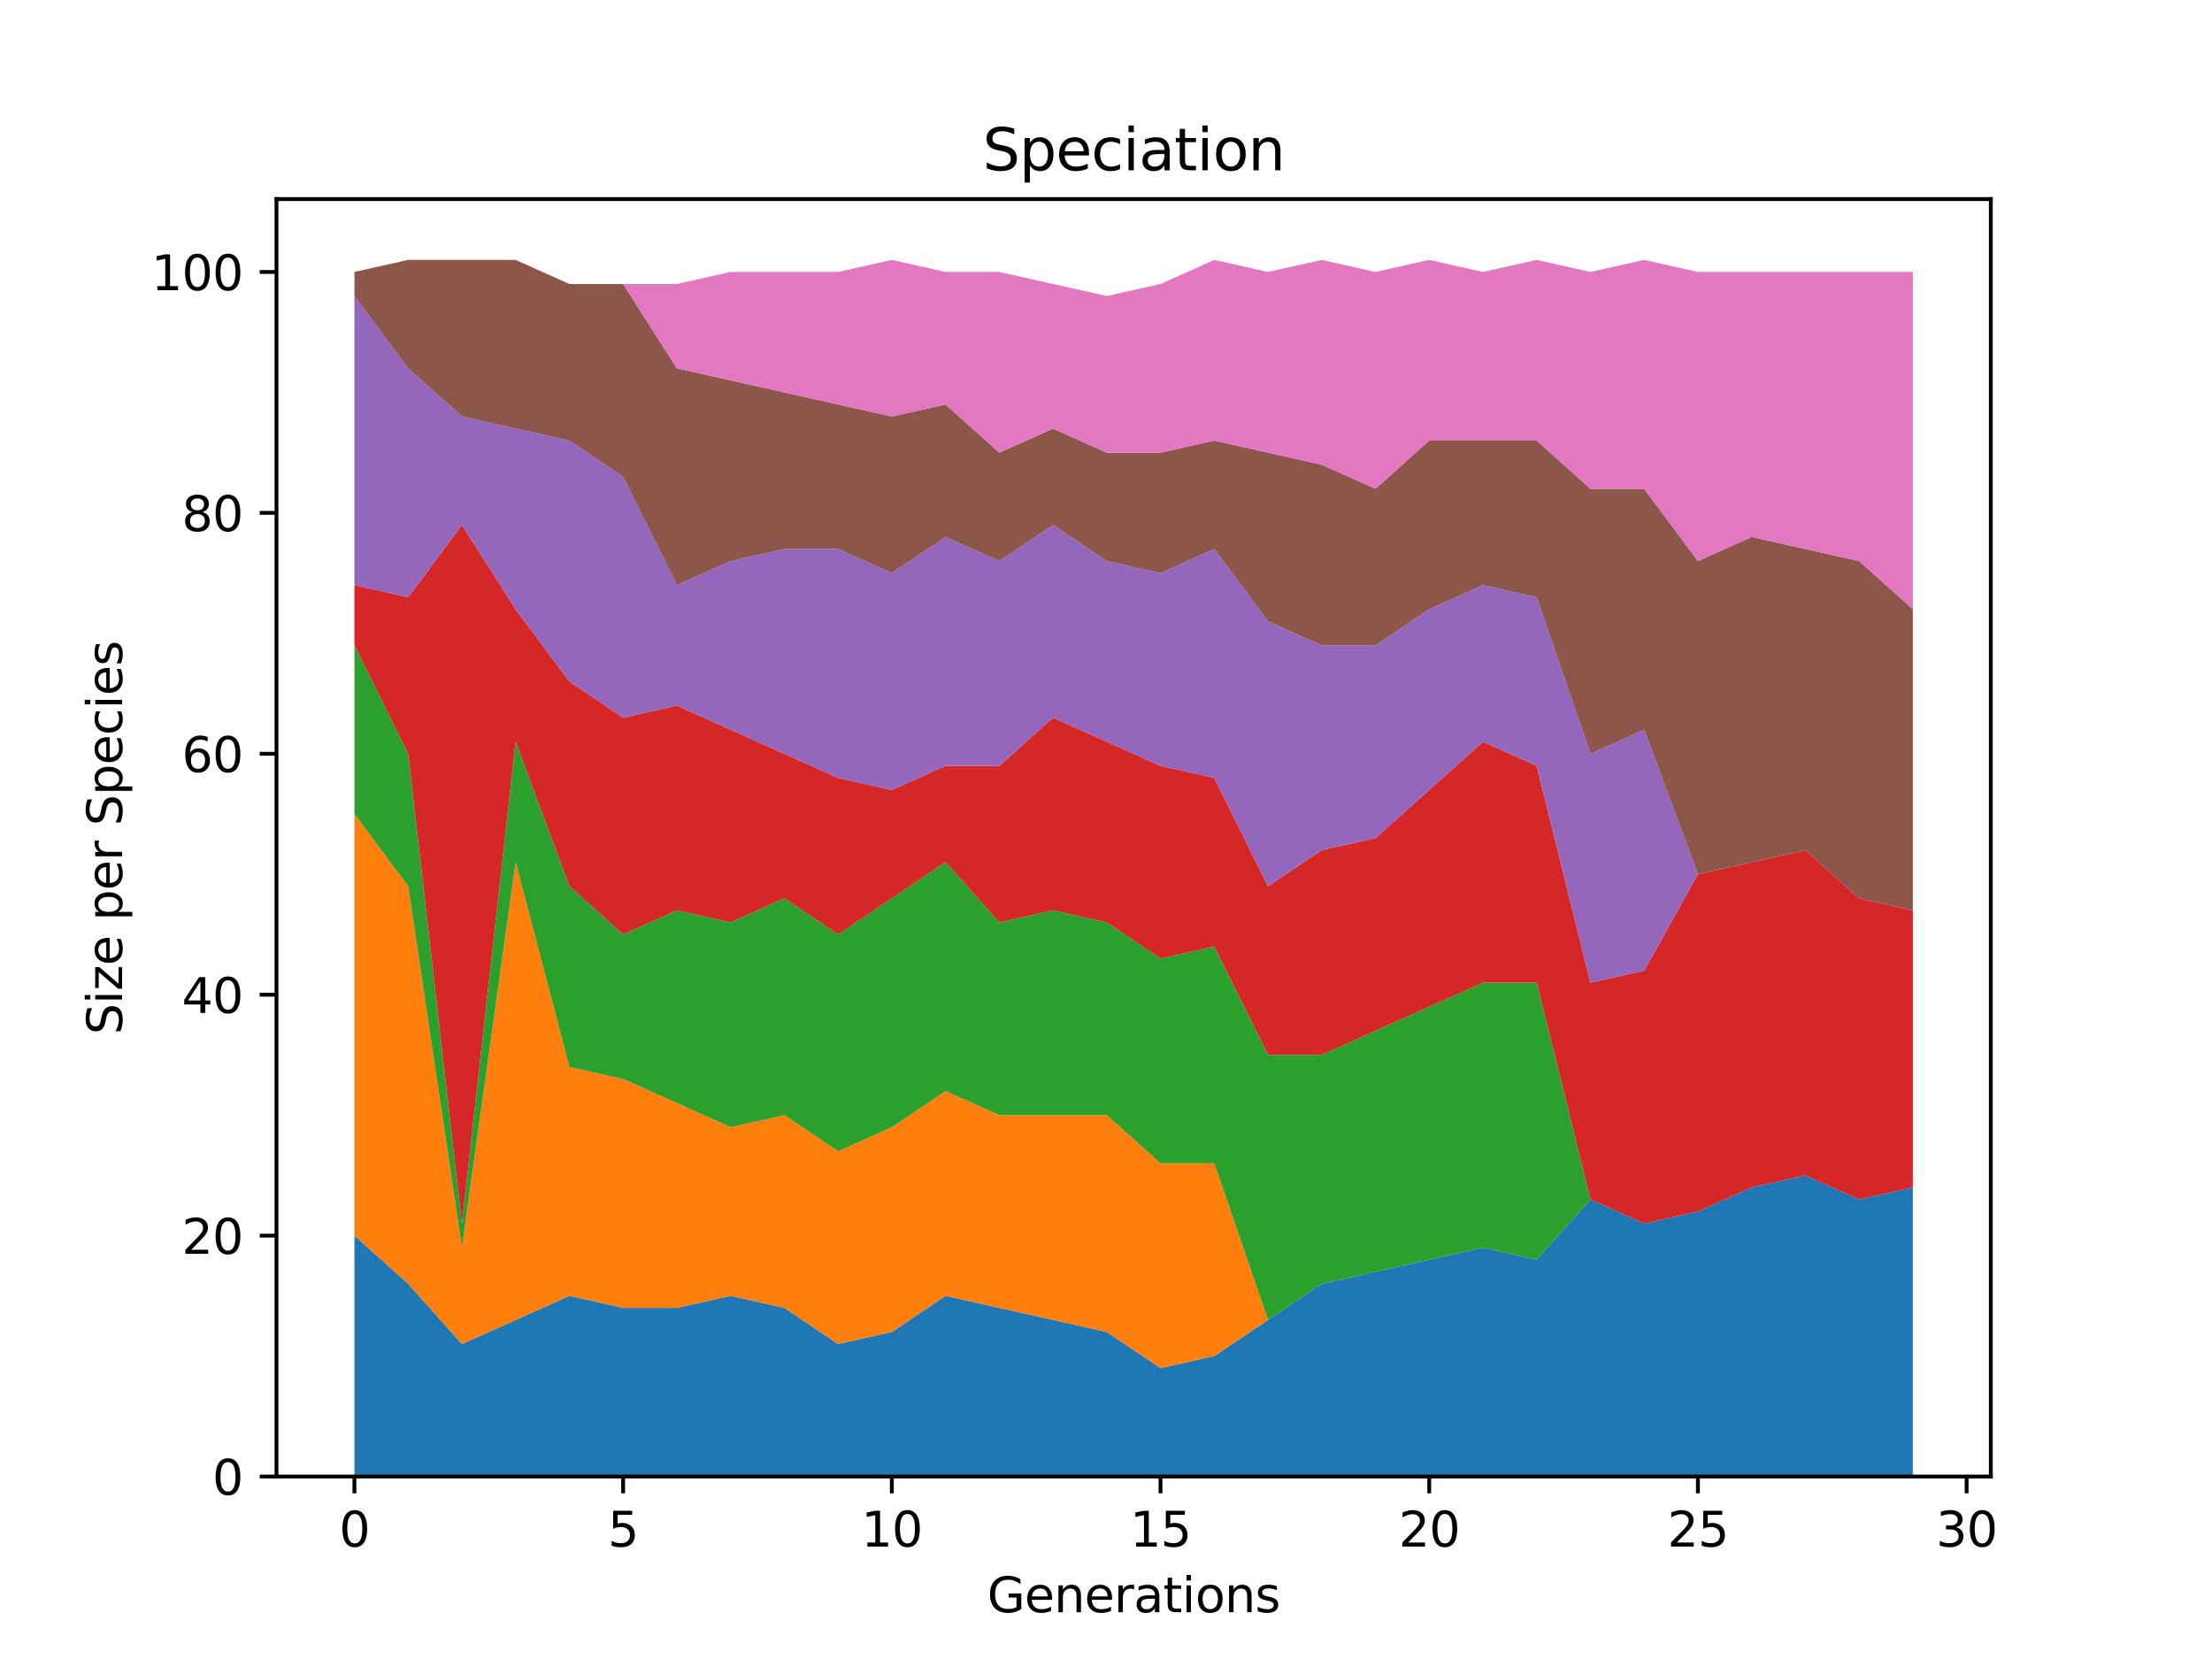 <?xml version="1.0" encoding="utf-8" standalone="no"?>
<!DOCTYPE svg PUBLIC "-//W3C//DTD SVG 1.1//EN"
  "http://www.w3.org/Graphics/SVG/1.1/DTD/svg11.dtd">
<svg height="345.6pt" version="1.1" viewBox="0 0 460.8 345.6" width="460.8pt" xmlns="http://www.w3.org/2000/svg" xmlns:xlink="http://www.w3.org/1999/xlink">
 <defs>
  <style type="text/css">*{stroke-linecap:butt;stroke-linejoin:round;}</style>
 </defs>
 <g id="figure_1">
  <g id="patch_1">
   <path d="M 0 345.6 
L 460.8 345.6 
L 460.8 0 
L 0 0 
z
" style="fill:#ffffff;"/>
  </g>
  <g id="axes_1">
   <g id="patch_2">
    <path d="M 57.6 307.584 
L 414.72 307.584 
L 414.72 41.472 
L 57.6 41.472 
z
" style="fill:#ffffff;"/>
   </g>
   <g id="PolyCollection_1">
    <path clip-path="url(#p0a9d8530e4)" d="M 73.833 257.398 
L 73.833 307.584 
L 85.028 307.584 
L 96.223 307.584 
L 107.418 307.584 
L 118.613 307.584 
L 129.808 307.584 
L 141.003 307.584 
L 152.198 307.584 
L 163.393 307.584 
L 174.588 307.584 
L 185.783 307.584 
L 196.978 307.584 
L 208.173 307.584 
L 219.368 307.584 
L 230.563 307.584 
L 241.757 307.584 
L 252.952 307.584 
L 264.147 307.584 
L 275.342 307.584 
L 286.537 307.584 
L 297.732 307.584 
L 308.927 307.584 
L 320.122 307.584 
L 331.317 307.584 
L 342.512 307.584 
L 353.707 307.584 
L 364.902 307.584 
L 376.097 307.584 
L 387.292 307.584 
L 398.487 307.584 
L 398.487 247.361 
L 398.487 247.361 
L 387.292 249.87 
L 376.097 244.851 
L 364.902 247.361 
L 353.707 252.379 
L 342.512 254.889 
L 331.317 249.87 
L 320.122 262.416 
L 308.927 259.907 
L 297.732 262.416 
L 286.537 264.926 
L 275.342 267.435 
L 264.147 274.963 
L 252.952 282.491 
L 241.757 285 
L 230.563 277.472 
L 219.368 274.963 
L 208.173 272.454 
L 196.978 269.944 
L 185.783 277.472 
L 174.588 279.982 
L 163.393 272.454 
L 152.198 269.944 
L 141.003 272.454 
L 129.808 272.454 
L 118.613 269.944 
L 107.418 274.963 
L 96.223 279.982 
L 85.028 267.435 
L 73.833 257.398 
z
" style="fill:#1f77b4;"/>
   </g>
   <g id="PolyCollection_2">
    <path clip-path="url(#p0a9d8530e4)" d="M 73.833 169.572 
L 73.833 257.398 
L 85.028 267.435 
L 96.223 279.982 
L 107.418 274.963 
L 118.613 269.944 
L 129.808 272.454 
L 141.003 272.454 
L 152.198 269.944 
L 163.393 272.454 
L 174.588 279.982 
L 185.783 277.472 
L 196.978 269.944 
L 208.173 272.454 
L 219.368 274.963 
L 230.563 277.472 
L 241.757 285 
L 252.952 282.491 
L 264.147 274.963 
L 275.342 267.435 
L 286.537 264.926 
L 297.732 262.416 
L 308.927 259.907 
L 320.122 262.416 
L 331.317 249.87 
L 342.512 254.889 
L 353.707 252.379 
L 364.902 247.361 
L 376.097 244.851 
L 387.292 249.87 
L 398.487 247.361 
L 398.487 247.361 
L 398.487 247.361 
L 387.292 249.87 
L 376.097 244.851 
L 364.902 247.361 
L 353.707 252.379 
L 342.512 254.889 
L 331.317 249.87 
L 320.122 262.416 
L 308.927 259.907 
L 297.732 262.416 
L 286.537 264.926 
L 275.342 267.435 
L 264.147 274.963 
L 252.952 242.342 
L 241.757 242.342 
L 230.563 232.305 
L 219.368 232.305 
L 208.173 232.305 
L 196.978 227.286 
L 185.783 234.814 
L 174.588 239.833 
L 163.393 232.305 
L 152.198 234.814 
L 141.003 229.795 
L 129.808 224.777 
L 118.613 222.268 
L 107.418 179.609 
L 96.223 259.907 
L 85.028 184.628 
L 73.833 169.572 
z
" style="fill:#ff7f0e;"/>
   </g>
   <g id="PolyCollection_3">
    <path clip-path="url(#p0a9d8530e4)" d="M 73.833 134.442 
L 73.833 169.572 
L 85.028 184.628 
L 96.223 259.907 
L 107.418 179.609 
L 118.613 222.268 
L 129.808 224.777 
L 141.003 229.795 
L 152.198 234.814 
L 163.393 232.305 
L 174.588 239.833 
L 185.783 234.814 
L 196.978 227.286 
L 208.173 232.305 
L 219.368 232.305 
L 230.563 232.305 
L 241.757 242.342 
L 252.952 242.342 
L 264.147 274.963 
L 275.342 267.435 
L 286.537 264.926 
L 297.732 262.416 
L 308.927 259.907 
L 320.122 262.416 
L 331.317 249.87 
L 342.512 254.889 
L 353.707 252.379 
L 364.902 247.361 
L 376.097 244.851 
L 387.292 249.87 
L 398.487 247.361 
L 398.487 247.361 
L 398.487 247.361 
L 387.292 249.87 
L 376.097 244.851 
L 364.902 247.361 
L 353.707 252.379 
L 342.512 254.889 
L 331.317 249.87 
L 320.122 204.702 
L 308.927 204.702 
L 297.732 209.721 
L 286.537 214.74 
L 275.342 219.758 
L 264.147 219.758 
L 252.952 197.174 
L 241.757 199.684 
L 230.563 192.156 
L 219.368 189.647 
L 208.173 192.156 
L 196.978 179.609 
L 185.783 187.137 
L 174.588 194.665 
L 163.393 187.137 
L 152.198 192.156 
L 141.003 189.647 
L 129.808 194.665 
L 118.613 184.628 
L 107.418 154.516 
L 96.223 254.889 
L 85.028 157.026 
L 73.833 134.442 
z
" style="fill:#2ca02c;"/>
   </g>
   <g id="PolyCollection_4">
    <path clip-path="url(#p0a9d8530e4)" d="M 73.833 121.895 
L 73.833 134.442 
L 85.028 157.026 
L 96.223 254.889 
L 107.418 154.516 
L 118.613 184.628 
L 129.808 194.665 
L 141.003 189.647 
L 152.198 192.156 
L 163.393 187.137 
L 174.588 194.665 
L 185.783 187.137 
L 196.978 179.609 
L 208.173 192.156 
L 219.368 189.647 
L 230.563 192.156 
L 241.757 199.684 
L 252.952 197.174 
L 264.147 219.758 
L 275.342 219.758 
L 286.537 214.74 
L 297.732 209.721 
L 308.927 204.702 
L 320.122 204.702 
L 331.317 249.87 
L 342.512 254.889 
L 353.707 252.379 
L 364.902 247.361 
L 376.097 244.851 
L 387.292 249.87 
L 398.487 247.361 
L 398.487 189.647 
L 398.487 189.647 
L 387.292 187.137 
L 376.097 177.1 
L 364.902 179.609 
L 353.707 182.119 
L 342.512 202.193 
L 331.317 204.702 
L 320.122 159.535 
L 308.927 154.516 
L 297.732 164.554 
L 286.537 174.591 
L 275.342 177.1 
L 264.147 184.628 
L 252.952 162.044 
L 241.757 159.535 
L 230.563 154.516 
L 219.368 149.498 
L 208.173 159.535 
L 196.978 159.535 
L 185.783 164.554 
L 174.588 162.044 
L 163.393 157.026 
L 152.198 152.007 
L 141.003 146.988 
L 129.808 149.498 
L 118.613 141.97 
L 107.418 126.914 
L 96.223 109.349 
L 85.028 124.405 
L 73.833 121.895 
z
" style="fill:#d62728;"/>
   </g>
   <g id="PolyCollection_5">
    <path clip-path="url(#p0a9d8530e4)" d="M 73.833 61.672 
L 73.833 121.895 
L 85.028 124.405 
L 96.223 109.349 
L 107.418 126.914 
L 118.613 141.97 
L 129.808 149.498 
L 141.003 146.988 
L 152.198 152.007 
L 163.393 157.026 
L 174.588 162.044 
L 185.783 164.554 
L 196.978 159.535 
L 208.173 159.535 
L 219.368 149.498 
L 230.563 154.516 
L 241.757 159.535 
L 252.952 162.044 
L 264.147 184.628 
L 275.342 177.1 
L 286.537 174.591 
L 297.732 164.554 
L 308.927 154.516 
L 320.122 159.535 
L 331.317 204.702 
L 342.512 202.193 
L 353.707 182.119 
L 364.902 179.609 
L 376.097 177.1 
L 387.292 187.137 
L 398.487 189.647 
L 398.487 189.647 
L 398.487 189.647 
L 387.292 187.137 
L 376.097 177.1 
L 364.902 179.609 
L 353.707 182.119 
L 342.512 152.007 
L 331.317 157.026 
L 320.122 124.405 
L 308.927 121.895 
L 297.732 126.914 
L 286.537 134.442 
L 275.342 134.442 
L 264.147 129.423 
L 252.952 114.367 
L 241.757 119.386 
L 230.563 116.877 
L 219.368 109.349 
L 208.173 116.877 
L 196.978 111.858 
L 185.783 119.386 
L 174.588 114.367 
L 163.393 114.367 
L 152.198 116.877 
L 141.003 121.895 
L 129.808 99.312 
L 118.613 91.784 
L 107.418 89.274 
L 96.223 86.765 
L 85.028 76.728 
L 73.833 61.672 
z
" style="fill:#9467bd;"/>
   </g>
   <g id="PolyCollection_6">
    <path clip-path="url(#p0a9d8530e4)" d="M 73.833 56.653 
L 73.833 61.672 
L 85.028 76.728 
L 96.223 86.765 
L 107.418 89.274 
L 118.613 91.784 
L 129.808 99.312 
L 141.003 121.895 
L 152.198 116.877 
L 163.393 114.367 
L 174.588 114.367 
L 185.783 119.386 
L 196.978 111.858 
L 208.173 116.877 
L 219.368 109.349 
L 230.563 116.877 
L 241.757 119.386 
L 252.952 114.367 
L 264.147 129.423 
L 275.342 134.442 
L 286.537 134.442 
L 297.732 126.914 
L 308.927 121.895 
L 320.122 124.405 
L 331.317 157.026 
L 342.512 152.007 
L 353.707 182.119 
L 364.902 179.609 
L 376.097 177.1 
L 387.292 187.137 
L 398.487 189.647 
L 398.487 126.914 
L 398.487 126.914 
L 387.292 116.877 
L 376.097 114.367 
L 364.902 111.858 
L 353.707 116.877 
L 342.512 101.821 
L 331.317 101.821 
L 320.122 91.784 
L 308.927 91.784 
L 297.732 91.784 
L 286.537 101.821 
L 275.342 96.802 
L 264.147 94.293 
L 252.952 91.784 
L 241.757 94.293 
L 230.563 94.293 
L 219.368 89.274 
L 208.173 94.293 
L 196.978 84.256 
L 185.783 86.765 
L 174.588 84.256 
L 163.393 81.746 
L 152.198 79.237 
L 141.003 76.728 
L 129.808 59.163 
L 118.613 59.163 
L 107.418 54.144 
L 96.223 54.144 
L 85.028 54.144 
L 73.833 56.653 
z
" style="fill:#8c564b;"/>
   </g>
   <g id="PolyCollection_7">
    <path clip-path="url(#p0a9d8530e4)" d="M 73.833 56.653 
L 73.833 56.653 
L 85.028 54.144 
L 96.223 54.144 
L 107.418 54.144 
L 118.613 59.163 
L 129.808 59.163 
L 141.003 76.728 
L 152.198 79.237 
L 163.393 81.746 
L 174.588 84.256 
L 185.783 86.765 
L 196.978 84.256 
L 208.173 94.293 
L 219.368 89.274 
L 230.563 94.293 
L 241.757 94.293 
L 252.952 91.784 
L 264.147 94.293 
L 275.342 96.802 
L 286.537 101.821 
L 297.732 91.784 
L 308.927 91.784 
L 320.122 91.784 
L 331.317 101.821 
L 342.512 101.821 
L 353.707 116.877 
L 364.902 111.858 
L 376.097 114.367 
L 387.292 116.877 
L 398.487 126.914 
L 398.487 56.653 
L 398.487 56.653 
L 387.292 56.653 
L 376.097 56.653 
L 364.902 56.653 
L 353.707 56.653 
L 342.512 54.144 
L 331.317 56.653 
L 320.122 54.144 
L 308.927 56.653 
L 297.732 54.144 
L 286.537 56.653 
L 275.342 54.144 
L 264.147 56.653 
L 252.952 54.144 
L 241.757 59.163 
L 230.563 61.672 
L 219.368 59.163 
L 208.173 56.653 
L 196.978 56.653 
L 185.783 54.144 
L 174.588 56.653 
L 163.393 56.653 
L 152.198 56.653 
L 141.003 59.163 
L 129.808 59.163 
L 118.613 59.163 
L 107.418 54.144 
L 96.223 54.144 
L 85.028 54.144 
L 73.833 56.653 
z
" style="fill:#e377c2;"/>
   </g>
   <g id="matplotlib.axis_1">
    <g id="xtick_1">
     <g id="line2d_1">
      <defs>
       <path d="M 0 0 
L 0 3.5 
" id="m34ea739acf" style="stroke:#000000;stroke-width:0.8;"/>
      </defs>
      <g>
       <use style="stroke:#000000;stroke-width:0.8;" x="73.833" xlink:href="#m34ea739acf" y="307.584"/>
      </g>
     </g>
     <g id="text_1">
      <!-- 0 -->
      <g transform="translate(70.651 322.182)scale(0.1 -0.1)">
       <defs>
        <path d="M 2034 4250 
Q 1547 4250 1301 3770 
Q 1056 3291 1056 2328 
Q 1056 1369 1301 889 
Q 1547 409 2034 409 
Q 2525 409 2770 889 
Q 3016 1369 3016 2328 
Q 3016 3291 2770 3770 
Q 2525 4250 2034 4250 
z
M 2034 4750 
Q 2819 4750 3233 4129 
Q 3647 3509 3647 2328 
Q 3647 1150 3233 529 
Q 2819 -91 2034 -91 
Q 1250 -91 836 529 
Q 422 1150 422 2328 
Q 422 3509 836 4129 
Q 1250 4750 2034 4750 
z
" id="DejaVuSans-30" transform="scale(0.016)"/>
       </defs>
       <use xlink:href="#DejaVuSans-30"/>
      </g>
     </g>
    </g>
    <g id="xtick_2">
     <g id="line2d_2">
      <g>
       <use style="stroke:#000000;stroke-width:0.8;" x="129.808" xlink:href="#m34ea739acf" y="307.584"/>
      </g>
     </g>
     <g id="text_2">
      <!-- 5 -->
      <g transform="translate(126.626 322.182)scale(0.1 -0.1)">
       <defs>
        <path d="M 691 4666 
L 3169 4666 
L 3169 4134 
L 1269 4134 
L 1269 2991 
Q 1406 3038 1543 3061 
Q 1681 3084 1819 3084 
Q 2600 3084 3056 2656 
Q 3513 2228 3513 1497 
Q 3513 744 3044 326 
Q 2575 -91 1722 -91 
Q 1428 -91 1123 -41 
Q 819 9 494 109 
L 494 744 
Q 775 591 1075 516 
Q 1375 441 1709 441 
Q 2250 441 2565 725 
Q 2881 1009 2881 1497 
Q 2881 1984 2565 2268 
Q 2250 2553 1709 2553 
Q 1456 2553 1204 2497 
Q 953 2441 691 2322 
L 691 4666 
z
" id="DejaVuSans-35" transform="scale(0.016)"/>
       </defs>
       <use xlink:href="#DejaVuSans-35"/>
      </g>
     </g>
    </g>
    <g id="xtick_3">
     <g id="line2d_3">
      <g>
       <use style="stroke:#000000;stroke-width:0.8;" x="185.783" xlink:href="#m34ea739acf" y="307.584"/>
      </g>
     </g>
     <g id="text_3">
      <!-- 10 -->
      <g transform="translate(179.42 322.182)scale(0.1 -0.1)">
       <defs>
        <path d="M 794 531 
L 1825 531 
L 1825 4091 
L 703 3866 
L 703 4441 
L 1819 4666 
L 2450 4666 
L 2450 531 
L 3481 531 
L 3481 0 
L 794 0 
L 794 531 
z
" id="DejaVuSans-31" transform="scale(0.016)"/>
       </defs>
       <use xlink:href="#DejaVuSans-31"/>
       <use x="63.623" xlink:href="#DejaVuSans-30"/>
      </g>
     </g>
    </g>
    <g id="xtick_4">
     <g id="line2d_4">
      <g>
       <use style="stroke:#000000;stroke-width:0.8;" x="241.757" xlink:href="#m34ea739acf" y="307.584"/>
      </g>
     </g>
     <g id="text_4">
      <!-- 15 -->
      <g transform="translate(235.395 322.182)scale(0.1 -0.1)">
       <use xlink:href="#DejaVuSans-31"/>
       <use x="63.623" xlink:href="#DejaVuSans-35"/>
      </g>
     </g>
    </g>
    <g id="xtick_5">
     <g id="line2d_5">
      <g>
       <use style="stroke:#000000;stroke-width:0.8;" x="297.732" xlink:href="#m34ea739acf" y="307.584"/>
      </g>
     </g>
     <g id="text_5">
      <!-- 20 -->
      <g transform="translate(291.37 322.182)scale(0.1 -0.1)">
       <defs>
        <path d="M 1228 531 
L 3431 531 
L 3431 0 
L 469 0 
L 469 531 
Q 828 903 1448 1529 
Q 2069 2156 2228 2338 
Q 2531 2678 2651 2914 
Q 2772 3150 2772 3378 
Q 2772 3750 2511 3984 
Q 2250 4219 1831 4219 
Q 1534 4219 1204 4116 
Q 875 4013 500 3803 
L 500 4441 
Q 881 4594 1212 4672 
Q 1544 4750 1819 4750 
Q 2544 4750 2975 4387 
Q 3406 4025 3406 3419 
Q 3406 3131 3298 2873 
Q 3191 2616 2906 2266 
Q 2828 2175 2409 1742 
Q 1991 1309 1228 531 
z
" id="DejaVuSans-32" transform="scale(0.016)"/>
       </defs>
       <use xlink:href="#DejaVuSans-32"/>
       <use x="63.623" xlink:href="#DejaVuSans-30"/>
      </g>
     </g>
    </g>
    <g id="xtick_6">
     <g id="line2d_6">
      <g>
       <use style="stroke:#000000;stroke-width:0.8;" x="353.707" xlink:href="#m34ea739acf" y="307.584"/>
      </g>
     </g>
     <g id="text_6">
      <!-- 25 -->
      <g transform="translate(347.345 322.182)scale(0.1 -0.1)">
       <use xlink:href="#DejaVuSans-32"/>
       <use x="63.623" xlink:href="#DejaVuSans-35"/>
      </g>
     </g>
    </g>
    <g id="xtick_7">
     <g id="line2d_7">
      <g>
       <use style="stroke:#000000;stroke-width:0.8;" x="409.682" xlink:href="#m34ea739acf" y="307.584"/>
      </g>
     </g>
     <g id="text_7">
      <!-- 30 -->
      <g transform="translate(403.32 322.182)scale(0.1 -0.1)">
       <defs>
        <path d="M 2597 2516 
Q 3050 2419 3304 2112 
Q 3559 1806 3559 1356 
Q 3559 666 3084 287 
Q 2609 -91 1734 -91 
Q 1441 -91 1130 -33 
Q 819 25 488 141 
L 488 750 
Q 750 597 1062 519 
Q 1375 441 1716 441 
Q 2309 441 2620 675 
Q 2931 909 2931 1356 
Q 2931 1769 2642 2001 
Q 2353 2234 1838 2234 
L 1294 2234 
L 1294 2753 
L 1863 2753 
Q 2328 2753 2575 2939 
Q 2822 3125 2822 3475 
Q 2822 3834 2567 4026 
Q 2313 4219 1838 4219 
Q 1578 4219 1281 4162 
Q 984 4106 628 3988 
L 628 4550 
Q 988 4650 1302 4700 
Q 1616 4750 1894 4750 
Q 2613 4750 3031 4423 
Q 3450 4097 3450 3541 
Q 3450 3153 3228 2886 
Q 3006 2619 2597 2516 
z
" id="DejaVuSans-33" transform="scale(0.016)"/>
       </defs>
       <use xlink:href="#DejaVuSans-33"/>
       <use x="63.623" xlink:href="#DejaVuSans-30"/>
      </g>
     </g>
    </g>
    <g id="text_8">
     <!-- Generations -->
     <g transform="translate(205.662 335.861)scale(0.1 -0.1)">
      <defs>
       <path d="M 3809 666 
L 3809 1919 
L 2778 1919 
L 2778 2438 
L 4434 2438 
L 4434 434 
Q 4069 175 3628 42 
Q 3188 -91 2688 -91 
Q 1594 -91 976 548 
Q 359 1188 359 2328 
Q 359 3472 976 4111 
Q 1594 4750 2688 4750 
Q 3144 4750 3555 4637 
Q 3966 4525 4313 4306 
L 4313 3634 
Q 3963 3931 3569 4081 
Q 3175 4231 2741 4231 
Q 1884 4231 1454 3753 
Q 1025 3275 1025 2328 
Q 1025 1384 1454 906 
Q 1884 428 2741 428 
Q 3075 428 3337 486 
Q 3600 544 3809 666 
z
" id="DejaVuSans-47" transform="scale(0.016)"/>
       <path d="M 3597 1894 
L 3597 1613 
L 953 1613 
Q 991 1019 1311 708 
Q 1631 397 2203 397 
Q 2534 397 2845 478 
Q 3156 559 3463 722 
L 3463 178 
Q 3153 47 2828 -22 
Q 2503 -91 2169 -91 
Q 1331 -91 842 396 
Q 353 884 353 1716 
Q 353 2575 817 3079 
Q 1281 3584 2069 3584 
Q 2775 3584 3186 3129 
Q 3597 2675 3597 1894 
z
M 3022 2063 
Q 3016 2534 2758 2815 
Q 2500 3097 2075 3097 
Q 1594 3097 1305 2825 
Q 1016 2553 972 2059 
L 3022 2063 
z
" id="DejaVuSans-65" transform="scale(0.016)"/>
       <path d="M 3513 2113 
L 3513 0 
L 2938 0 
L 2938 2094 
Q 2938 2591 2744 2837 
Q 2550 3084 2163 3084 
Q 1697 3084 1428 2787 
Q 1159 2491 1159 1978 
L 1159 0 
L 581 0 
L 581 3500 
L 1159 3500 
L 1159 2956 
Q 1366 3272 1645 3428 
Q 1925 3584 2291 3584 
Q 2894 3584 3203 3211 
Q 3513 2838 3513 2113 
z
" id="DejaVuSans-6e" transform="scale(0.016)"/>
       <path d="M 2631 2963 
Q 2534 3019 2420 3045 
Q 2306 3072 2169 3072 
Q 1681 3072 1420 2755 
Q 1159 2438 1159 1844 
L 1159 0 
L 581 0 
L 581 3500 
L 1159 3500 
L 1159 2956 
Q 1341 3275 1631 3429 
Q 1922 3584 2338 3584 
Q 2397 3584 2469 3576 
Q 2541 3569 2628 3553 
L 2631 2963 
z
" id="DejaVuSans-72" transform="scale(0.016)"/>
       <path d="M 2194 1759 
Q 1497 1759 1228 1600 
Q 959 1441 959 1056 
Q 959 750 1161 570 
Q 1363 391 1709 391 
Q 2188 391 2477 730 
Q 2766 1069 2766 1631 
L 2766 1759 
L 2194 1759 
z
M 3341 1997 
L 3341 0 
L 2766 0 
L 2766 531 
Q 2569 213 2275 61 
Q 1981 -91 1556 -91 
Q 1019 -91 701 211 
Q 384 513 384 1019 
Q 384 1609 779 1909 
Q 1175 2209 1959 2209 
L 2766 2209 
L 2766 2266 
Q 2766 2663 2505 2880 
Q 2244 3097 1772 3097 
Q 1472 3097 1187 3025 
Q 903 2953 641 2809 
L 641 3341 
Q 956 3463 1253 3523 
Q 1550 3584 1831 3584 
Q 2591 3584 2966 3190 
Q 3341 2797 3341 1997 
z
" id="DejaVuSans-61" transform="scale(0.016)"/>
       <path d="M 1172 4494 
L 1172 3500 
L 2356 3500 
L 2356 3053 
L 1172 3053 
L 1172 1153 
Q 1172 725 1289 603 
Q 1406 481 1766 481 
L 2356 481 
L 2356 0 
L 1766 0 
Q 1100 0 847 248 
Q 594 497 594 1153 
L 594 3053 
L 172 3053 
L 172 3500 
L 594 3500 
L 594 4494 
L 1172 4494 
z
" id="DejaVuSans-74" transform="scale(0.016)"/>
       <path d="M 603 3500 
L 1178 3500 
L 1178 0 
L 603 0 
L 603 3500 
z
M 603 4863 
L 1178 4863 
L 1178 4134 
L 603 4134 
L 603 4863 
z
" id="DejaVuSans-69" transform="scale(0.016)"/>
       <path d="M 1959 3097 
Q 1497 3097 1228 2736 
Q 959 2375 959 1747 
Q 959 1119 1226 758 
Q 1494 397 1959 397 
Q 2419 397 2687 759 
Q 2956 1122 2956 1747 
Q 2956 2369 2687 2733 
Q 2419 3097 1959 3097 
z
M 1959 3584 
Q 2709 3584 3137 3096 
Q 3566 2609 3566 1747 
Q 3566 888 3137 398 
Q 2709 -91 1959 -91 
Q 1206 -91 779 398 
Q 353 888 353 1747 
Q 353 2609 779 3096 
Q 1206 3584 1959 3584 
z
" id="DejaVuSans-6f" transform="scale(0.016)"/>
       <path d="M 2834 3397 
L 2834 2853 
Q 2591 2978 2328 3040 
Q 2066 3103 1784 3103 
Q 1356 3103 1142 2972 
Q 928 2841 928 2578 
Q 928 2378 1081 2264 
Q 1234 2150 1697 2047 
L 1894 2003 
Q 2506 1872 2764 1633 
Q 3022 1394 3022 966 
Q 3022 478 2636 193 
Q 2250 -91 1575 -91 
Q 1294 -91 989 -36 
Q 684 19 347 128 
L 347 722 
Q 666 556 975 473 
Q 1284 391 1588 391 
Q 1994 391 2212 530 
Q 2431 669 2431 922 
Q 2431 1156 2273 1281 
Q 2116 1406 1581 1522 
L 1381 1569 
Q 847 1681 609 1914 
Q 372 2147 372 2553 
Q 372 3047 722 3315 
Q 1072 3584 1716 3584 
Q 2034 3584 2315 3537 
Q 2597 3491 2834 3397 
z
" id="DejaVuSans-73" transform="scale(0.016)"/>
      </defs>
      <use xlink:href="#DejaVuSans-47"/>
      <use x="77.49" xlink:href="#DejaVuSans-65"/>
      <use x="139.014" xlink:href="#DejaVuSans-6e"/>
      <use x="202.393" xlink:href="#DejaVuSans-65"/>
      <use x="263.916" xlink:href="#DejaVuSans-72"/>
      <use x="305.029" xlink:href="#DejaVuSans-61"/>
      <use x="366.309" xlink:href="#DejaVuSans-74"/>
      <use x="405.518" xlink:href="#DejaVuSans-69"/>
      <use x="433.301" xlink:href="#DejaVuSans-6f"/>
      <use x="494.482" xlink:href="#DejaVuSans-6e"/>
      <use x="557.861" xlink:href="#DejaVuSans-73"/>
     </g>
    </g>
   </g>
   <g id="matplotlib.axis_2">
    <g id="ytick_1">
     <g id="line2d_8">
      <defs>
       <path d="M 0 0 
L -3.5 0 
" id="mb1ef05fb6f" style="stroke:#000000;stroke-width:0.8;"/>
      </defs>
      <g>
       <use style="stroke:#000000;stroke-width:0.8;" x="57.6" xlink:href="#mb1ef05fb6f" y="307.584"/>
      </g>
     </g>
     <g id="text_9">
      <!-- 0 -->
      <g transform="translate(44.237 311.383)scale(0.1 -0.1)">
       <use xlink:href="#DejaVuSans-30"/>
      </g>
     </g>
    </g>
    <g id="ytick_2">
     <g id="line2d_9">
      <g>
       <use style="stroke:#000000;stroke-width:0.8;" x="57.6" xlink:href="#mb1ef05fb6f" y="257.398"/>
      </g>
     </g>
     <g id="text_10">
      <!-- 20 -->
      <g transform="translate(37.875 261.197)scale(0.1 -0.1)">
       <use xlink:href="#DejaVuSans-32"/>
       <use x="63.623" xlink:href="#DejaVuSans-30"/>
      </g>
     </g>
    </g>
    <g id="ytick_3">
     <g id="line2d_10">
      <g>
       <use style="stroke:#000000;stroke-width:0.8;" x="57.6" xlink:href="#mb1ef05fb6f" y="207.212"/>
      </g>
     </g>
     <g id="text_11">
      <!-- 40 -->
      <g transform="translate(37.875 211.011)scale(0.1 -0.1)">
       <defs>
        <path d="M 2419 4116 
L 825 1625 
L 2419 1625 
L 2419 4116 
z
M 2253 4666 
L 3047 4666 
L 3047 1625 
L 3713 1625 
L 3713 1100 
L 3047 1100 
L 3047 0 
L 2419 0 
L 2419 1100 
L 313 1100 
L 313 1709 
L 2253 4666 
z
" id="DejaVuSans-34" transform="scale(0.016)"/>
       </defs>
       <use xlink:href="#DejaVuSans-34"/>
       <use x="63.623" xlink:href="#DejaVuSans-30"/>
      </g>
     </g>
    </g>
    <g id="ytick_4">
     <g id="line2d_11">
      <g>
       <use style="stroke:#000000;stroke-width:0.8;" x="57.6" xlink:href="#mb1ef05fb6f" y="157.026"/>
      </g>
     </g>
     <g id="text_12">
      <!-- 60 -->
      <g transform="translate(37.875 160.825)scale(0.1 -0.1)">
       <defs>
        <path d="M 2113 2584 
Q 1688 2584 1439 2293 
Q 1191 2003 1191 1497 
Q 1191 994 1439 701 
Q 1688 409 2113 409 
Q 2538 409 2786 701 
Q 3034 994 3034 1497 
Q 3034 2003 2786 2293 
Q 2538 2584 2113 2584 
z
M 3366 4563 
L 3366 3988 
Q 3128 4100 2886 4159 
Q 2644 4219 2406 4219 
Q 1781 4219 1451 3797 
Q 1122 3375 1075 2522 
Q 1259 2794 1537 2939 
Q 1816 3084 2150 3084 
Q 2853 3084 3261 2657 
Q 3669 2231 3669 1497 
Q 3669 778 3244 343 
Q 2819 -91 2113 -91 
Q 1303 -91 875 529 
Q 447 1150 447 2328 
Q 447 3434 972 4092 
Q 1497 4750 2381 4750 
Q 2619 4750 2861 4703 
Q 3103 4656 3366 4563 
z
" id="DejaVuSans-36" transform="scale(0.016)"/>
       </defs>
       <use xlink:href="#DejaVuSans-36"/>
       <use x="63.623" xlink:href="#DejaVuSans-30"/>
      </g>
     </g>
    </g>
    <g id="ytick_5">
     <g id="line2d_12">
      <g>
       <use style="stroke:#000000;stroke-width:0.8;" x="57.6" xlink:href="#mb1ef05fb6f" y="106.839"/>
      </g>
     </g>
     <g id="text_13">
      <!-- 80 -->
      <g transform="translate(37.875 110.639)scale(0.1 -0.1)">
       <defs>
        <path d="M 2034 2216 
Q 1584 2216 1326 1975 
Q 1069 1734 1069 1313 
Q 1069 891 1326 650 
Q 1584 409 2034 409 
Q 2484 409 2743 651 
Q 3003 894 3003 1313 
Q 3003 1734 2745 1975 
Q 2488 2216 2034 2216 
z
M 1403 2484 
Q 997 2584 770 2862 
Q 544 3141 544 3541 
Q 544 4100 942 4425 
Q 1341 4750 2034 4750 
Q 2731 4750 3128 4425 
Q 3525 4100 3525 3541 
Q 3525 3141 3298 2862 
Q 3072 2584 2669 2484 
Q 3125 2378 3379 2068 
Q 3634 1759 3634 1313 
Q 3634 634 3220 271 
Q 2806 -91 2034 -91 
Q 1263 -91 848 271 
Q 434 634 434 1313 
Q 434 1759 690 2068 
Q 947 2378 1403 2484 
z
M 1172 3481 
Q 1172 3119 1398 2916 
Q 1625 2713 2034 2713 
Q 2441 2713 2670 2916 
Q 2900 3119 2900 3481 
Q 2900 3844 2670 4047 
Q 2441 4250 2034 4250 
Q 1625 4250 1398 4047 
Q 1172 3844 1172 3481 
z
" id="DejaVuSans-38" transform="scale(0.016)"/>
       </defs>
       <use xlink:href="#DejaVuSans-38"/>
       <use x="63.623" xlink:href="#DejaVuSans-30"/>
      </g>
     </g>
    </g>
    <g id="ytick_6">
     <g id="line2d_13">
      <g>
       <use style="stroke:#000000;stroke-width:0.8;" x="57.6" xlink:href="#mb1ef05fb6f" y="56.653"/>
      </g>
     </g>
     <g id="text_14">
      <!-- 100 -->
      <g transform="translate(31.512 60.453)scale(0.1 -0.1)">
       <use xlink:href="#DejaVuSans-31"/>
       <use x="63.623" xlink:href="#DejaVuSans-30"/>
       <use x="127.246" xlink:href="#DejaVuSans-30"/>
      </g>
     </g>
    </g>
    <g id="text_15">
     <!-- Size per Species -->
     <g transform="translate(25.433 215.521)rotate(-90)scale(0.1 -0.1)">
      <defs>
       <path d="M 3425 4513 
L 3425 3897 
Q 3066 4069 2747 4153 
Q 2428 4238 2131 4238 
Q 1616 4238 1336 4038 
Q 1056 3838 1056 3469 
Q 1056 3159 1242 3001 
Q 1428 2844 1947 2747 
L 2328 2669 
Q 3034 2534 3370 2195 
Q 3706 1856 3706 1288 
Q 3706 609 3251 259 
Q 2797 -91 1919 -91 
Q 1588 -91 1214 -16 
Q 841 59 441 206 
L 441 856 
Q 825 641 1194 531 
Q 1563 422 1919 422 
Q 2459 422 2753 634 
Q 3047 847 3047 1241 
Q 3047 1584 2836 1778 
Q 2625 1972 2144 2069 
L 1759 2144 
Q 1053 2284 737 2584 
Q 422 2884 422 3419 
Q 422 4038 858 4394 
Q 1294 4750 2059 4750 
Q 2388 4750 2728 4690 
Q 3069 4631 3425 4513 
z
" id="DejaVuSans-53" transform="scale(0.016)"/>
       <path d="M 353 3500 
L 3084 3500 
L 3084 2975 
L 922 459 
L 3084 459 
L 3084 0 
L 275 0 
L 275 525 
L 2438 3041 
L 353 3041 
L 353 3500 
z
" id="DejaVuSans-7a" transform="scale(0.016)"/>
       <path id="DejaVuSans-20" transform="scale(0.016)"/>
       <path d="M 1159 525 
L 1159 -1331 
L 581 -1331 
L 581 3500 
L 1159 3500 
L 1159 2969 
Q 1341 3281 1617 3432 
Q 1894 3584 2278 3584 
Q 2916 3584 3314 3078 
Q 3713 2572 3713 1747 
Q 3713 922 3314 415 
Q 2916 -91 2278 -91 
Q 1894 -91 1617 61 
Q 1341 213 1159 525 
z
M 3116 1747 
Q 3116 2381 2855 2742 
Q 2594 3103 2138 3103 
Q 1681 3103 1420 2742 
Q 1159 2381 1159 1747 
Q 1159 1113 1420 752 
Q 1681 391 2138 391 
Q 2594 391 2855 752 
Q 3116 1113 3116 1747 
z
" id="DejaVuSans-70" transform="scale(0.016)"/>
       <path d="M 3122 3366 
L 3122 2828 
Q 2878 2963 2633 3030 
Q 2388 3097 2138 3097 
Q 1578 3097 1268 2742 
Q 959 2388 959 1747 
Q 959 1106 1268 751 
Q 1578 397 2138 397 
Q 2388 397 2633 464 
Q 2878 531 3122 666 
L 3122 134 
Q 2881 22 2623 -34 
Q 2366 -91 2075 -91 
Q 1284 -91 818 406 
Q 353 903 353 1747 
Q 353 2603 823 3093 
Q 1294 3584 2113 3584 
Q 2378 3584 2631 3529 
Q 2884 3475 3122 3366 
z
" id="DejaVuSans-63" transform="scale(0.016)"/>
      </defs>
      <use xlink:href="#DejaVuSans-53"/>
      <use x="63.477" xlink:href="#DejaVuSans-69"/>
      <use x="91.26" xlink:href="#DejaVuSans-7a"/>
      <use x="143.75" xlink:href="#DejaVuSans-65"/>
      <use x="205.273" xlink:href="#DejaVuSans-20"/>
      <use x="237.061" xlink:href="#DejaVuSans-70"/>
      <use x="300.537" xlink:href="#DejaVuSans-65"/>
      <use x="362.061" xlink:href="#DejaVuSans-72"/>
      <use x="403.174" xlink:href="#DejaVuSans-20"/>
      <use x="434.961" xlink:href="#DejaVuSans-53"/>
      <use x="498.438" xlink:href="#DejaVuSans-70"/>
      <use x="561.914" xlink:href="#DejaVuSans-65"/>
      <use x="623.438" xlink:href="#DejaVuSans-63"/>
      <use x="678.418" xlink:href="#DejaVuSans-69"/>
      <use x="706.201" xlink:href="#DejaVuSans-65"/>
      <use x="767.725" xlink:href="#DejaVuSans-73"/>
     </g>
    </g>
   </g>
   <g id="patch_3">
    <path d="M 57.6 307.584 
L 57.6 41.472 
" style="fill:none;stroke:#000000;stroke-linecap:square;stroke-linejoin:miter;stroke-width:0.8;"/>
   </g>
   <g id="patch_4">
    <path d="M 414.72 307.584 
L 414.72 41.472 
" style="fill:none;stroke:#000000;stroke-linecap:square;stroke-linejoin:miter;stroke-width:0.8;"/>
   </g>
   <g id="patch_5">
    <path d="M 57.6 307.584 
L 414.72 307.584 
" style="fill:none;stroke:#000000;stroke-linecap:square;stroke-linejoin:miter;stroke-width:0.8;"/>
   </g>
   <g id="patch_6">
    <path d="M 57.6 41.472 
L 414.72 41.472 
" style="fill:none;stroke:#000000;stroke-linecap:square;stroke-linejoin:miter;stroke-width:0.8;"/>
   </g>
   <g id="text_16">
    <!-- Speciation -->
    <g transform="translate(204.714 35.472)scale(0.12 -0.12)">
     <use xlink:href="#DejaVuSans-53"/>
     <use x="63.477" xlink:href="#DejaVuSans-70"/>
     <use x="126.953" xlink:href="#DejaVuSans-65"/>
     <use x="188.477" xlink:href="#DejaVuSans-63"/>
     <use x="243.457" xlink:href="#DejaVuSans-69"/>
     <use x="271.24" xlink:href="#DejaVuSans-61"/>
     <use x="332.52" xlink:href="#DejaVuSans-74"/>
     <use x="371.729" xlink:href="#DejaVuSans-69"/>
     <use x="399.512" xlink:href="#DejaVuSans-6f"/>
     <use x="460.693" xlink:href="#DejaVuSans-6e"/>
    </g>
   </g>
  </g>
 </g>
 <defs>
  <clipPath id="p0a9d8530e4">
   <rect height="266.112" width="357.12" x="57.6" y="41.472"/>
  </clipPath>
 </defs>
</svg>
